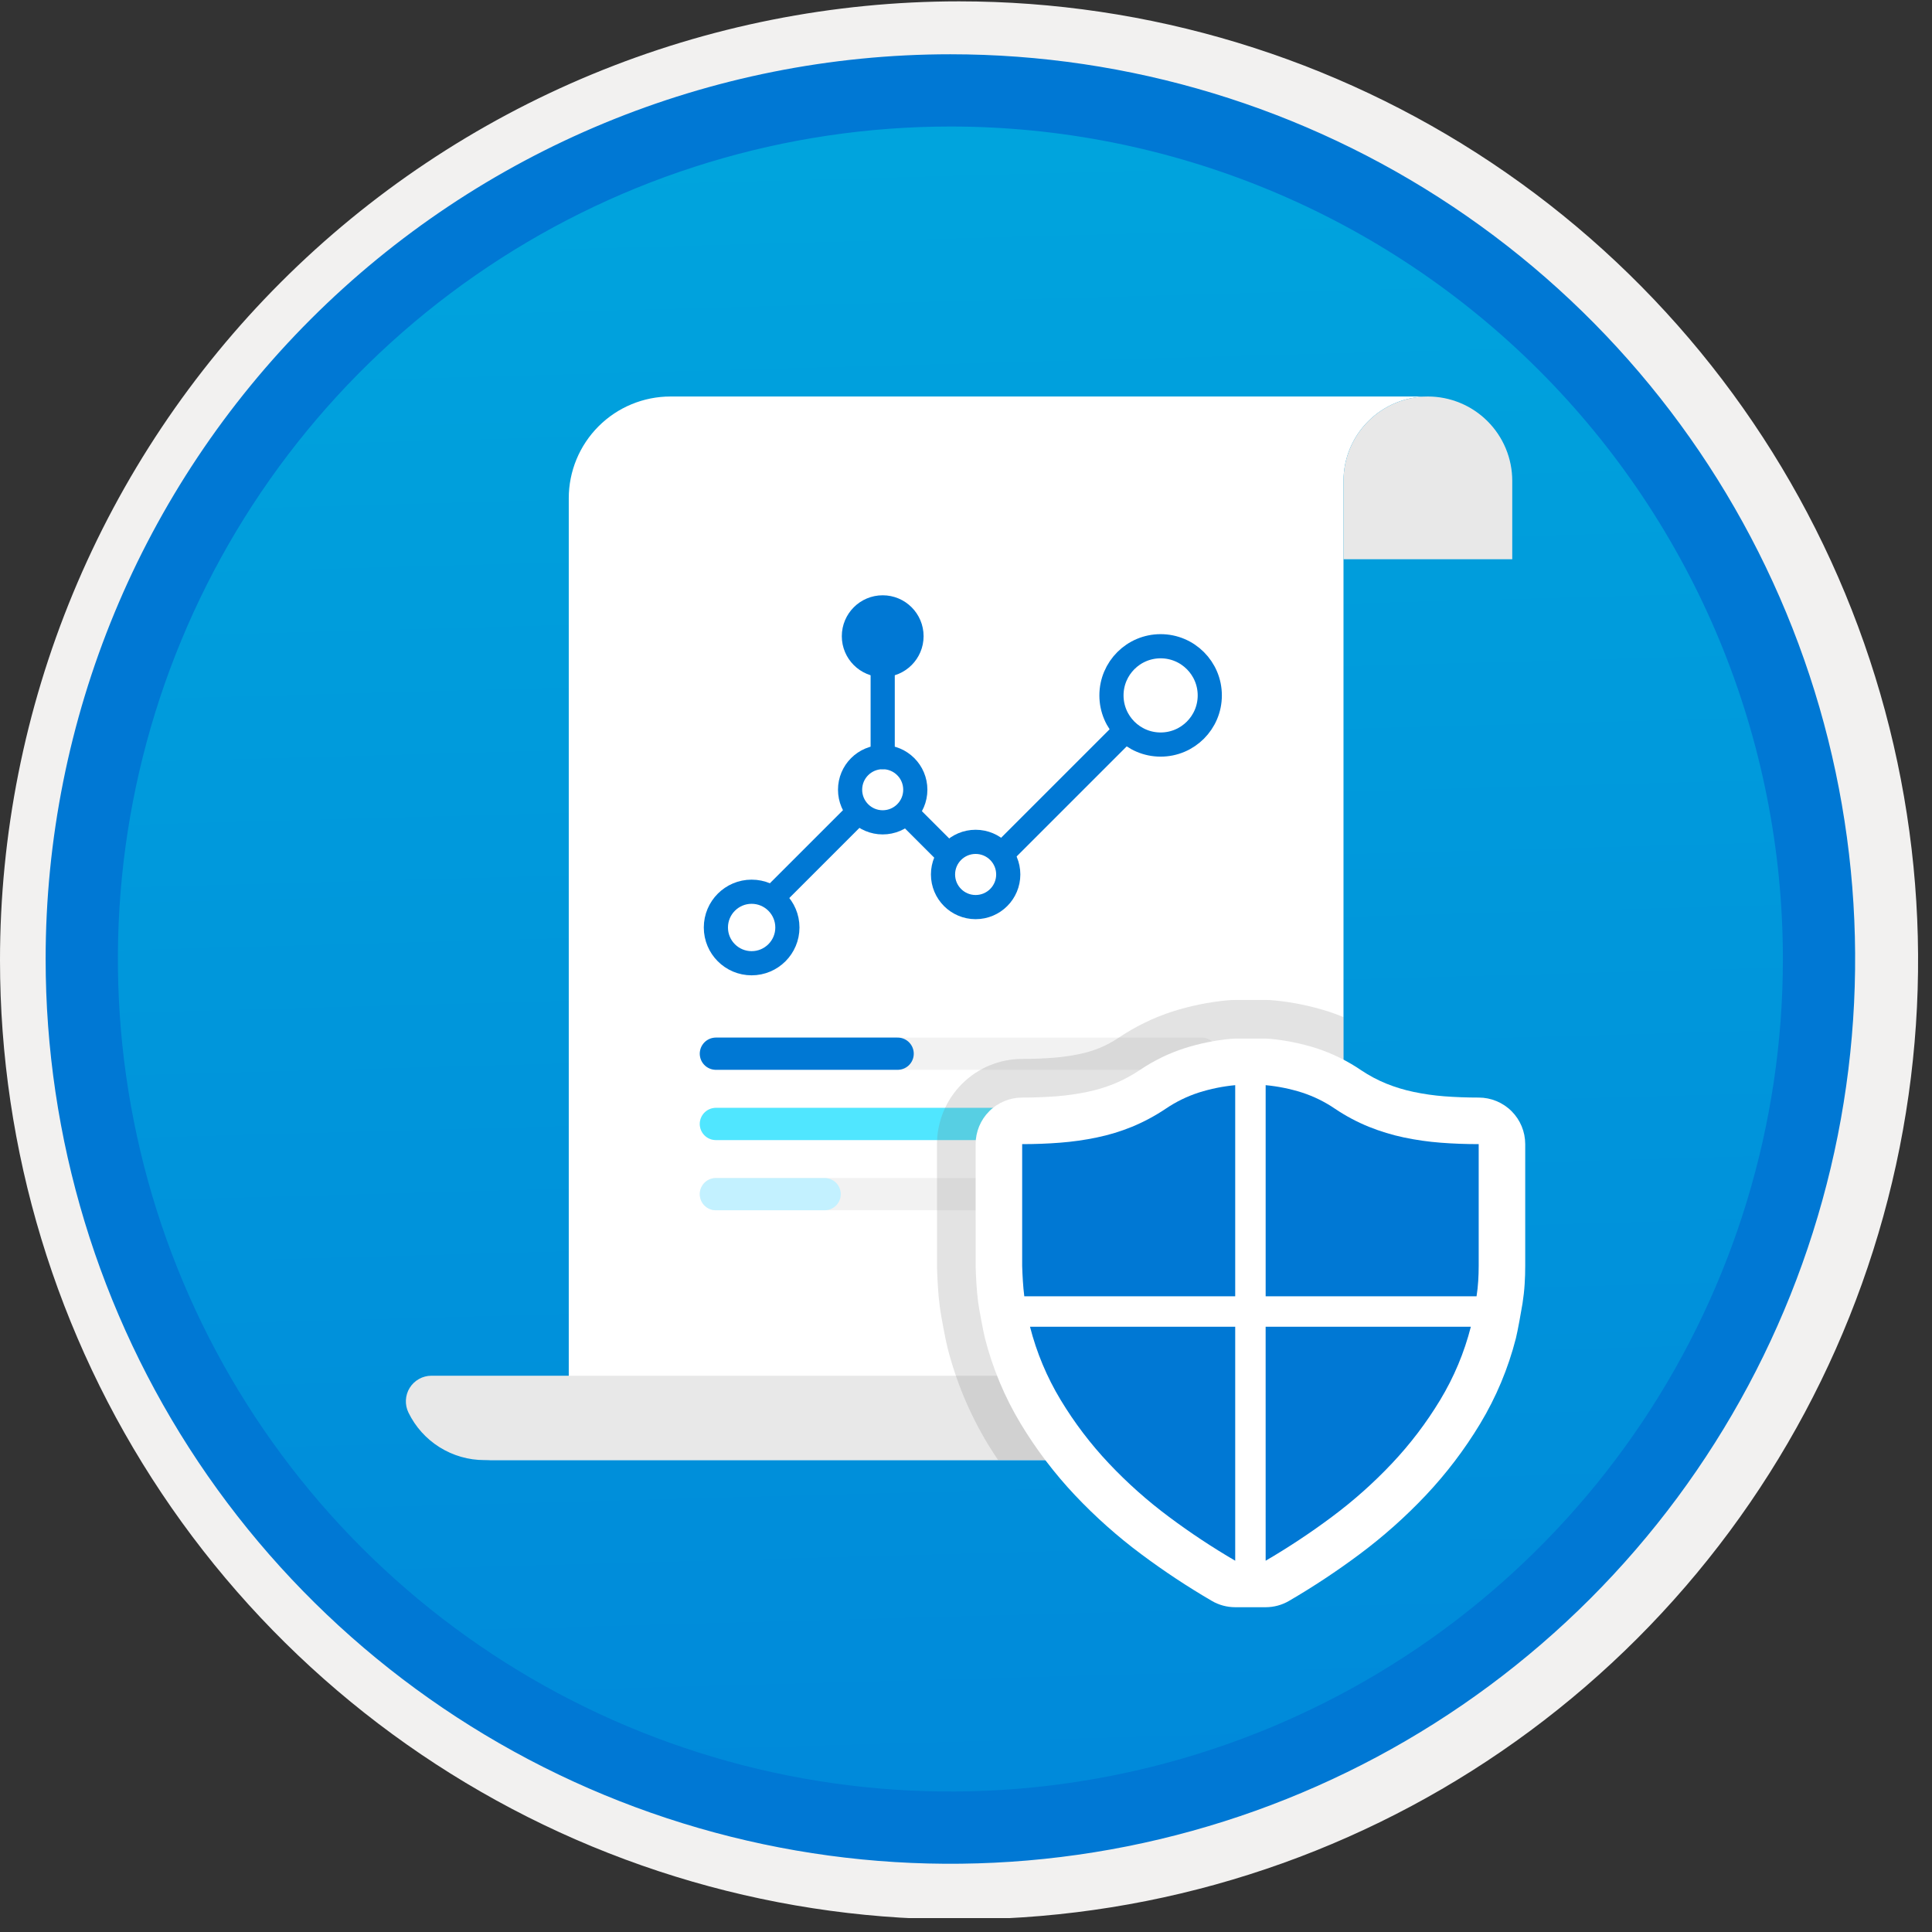 <svg width="100" height="100" viewBox="0 0 100 100" fill="none" xmlns="http://www.w3.org/2000/svg">
<rect x="0" y="0" width="100" height="100" fill="#333333" stroke="none"/>
<g clip-path="url(#clip0)">
<path d="M49.193 96.448C39.934 96.448 30.884 93.703 23.186 88.559C15.489 83.416 9.489 76.105 5.946 67.552C2.403 58.998 1.476 49.586 3.282 40.506C5.088 31.426 9.546 23.085 16.093 16.538C22.639 9.992 30.98 5.534 40.06 3.728C49.141 1.921 58.553 2.848 67.106 6.391C75.659 9.934 82.97 15.934 88.114 23.632C93.257 31.33 96.003 40.38 96.003 49.638C96.003 55.785 94.793 61.873 92.44 67.552C90.088 73.231 86.64 78.392 82.293 82.739C77.946 87.086 72.786 90.534 67.106 92.886C61.427 95.238 55.34 96.449 49.193 96.448V96.448Z" fill="url(#paint0_linear)"/>
<path fill-rule="evenodd" clip-rule="evenodd" d="M95.54 49.71C95.54 58.788 92.848 67.663 87.805 75.211C82.761 82.759 75.593 88.642 67.205 92.116C58.818 95.59 49.589 96.499 40.686 94.728C31.782 92.957 23.603 88.586 17.184 82.166C10.765 75.747 6.393 67.569 4.622 58.665C2.851 49.761 3.76 40.532 7.234 32.145C10.708 23.758 16.591 16.589 24.14 11.546C31.688 6.502 40.562 3.81 49.64 3.81C55.668 3.81 61.637 4.998 67.205 7.304C72.774 9.611 77.834 12.992 82.097 17.254C86.359 21.516 89.74 26.576 92.046 32.145C94.353 37.714 95.54 43.683 95.54 49.71V49.71ZM49.64 0.07C59.458 0.07 69.055 2.982 77.219 8.436C85.382 13.891 91.745 21.643 95.502 30.714C99.259 39.784 100.242 49.765 98.326 59.395C96.411 69.024 91.683 77.869 84.741 84.811C77.799 91.753 68.954 96.481 59.325 98.397C49.695 100.312 39.714 99.329 30.644 95.572C21.573 91.815 13.821 85.452 8.366 77.289C2.912 69.126 0 59.528 0 49.71C-0.001 43.191 1.283 36.736 3.777 30.713C6.272 24.69 9.928 19.217 14.538 14.608C19.147 9.998 24.62 6.342 30.643 3.847C36.666 1.353 43.121 0.07 49.64 0.07V0.07Z" fill="#F2F1F0"/>
<path fill-rule="evenodd" clip-rule="evenodd" d="M92.282 49.639C92.282 58.161 89.755 66.492 85.02 73.578C80.285 80.664 73.556 86.187 65.682 89.449C57.808 92.71 49.144 93.563 40.786 91.901C32.427 90.238 24.749 86.134 18.723 80.108C12.697 74.082 8.593 66.404 6.93 58.045C5.267 49.686 6.121 41.023 9.382 33.149C12.643 25.275 18.166 18.545 25.253 13.811C32.339 9.076 40.67 6.549 49.192 6.549C54.851 6.548 60.454 7.663 65.682 9.828C70.91 11.993 75.661 15.167 79.662 19.169C83.663 23.17 86.837 27.92 89.003 33.148C91.168 38.377 92.282 43.98 92.282 49.639V49.639ZM49.192 2.809C58.454 2.809 67.508 5.555 75.209 10.701C82.911 15.847 88.913 23.16 92.457 31.718C96.002 40.275 96.929 49.691 95.122 58.775C93.315 67.859 88.855 76.203 82.306 82.752C75.757 89.302 67.412 93.762 58.328 95.569C49.244 97.376 39.828 96.448 31.271 92.904C22.714 89.359 15.4 83.357 10.254 75.656C5.109 67.955 2.362 58.901 2.362 49.639C2.363 37.219 7.297 25.308 16.08 16.526C24.862 7.744 36.772 2.81 49.192 2.809V2.809Z" fill="#0078D4"/>
<path fill-rule="evenodd" clip-rule="evenodd" d="M34.704 20.523C33.308 20.523 31.968 21.078 30.981 22.066C29.994 23.053 29.439 24.392 29.439 25.789V71.206C29.439 71.78 29.326 72.348 29.106 72.877C28.887 73.407 28.565 73.889 28.16 74.294C27.754 74.7 27.273 75.022 26.743 75.241C26.213 75.461 25.645 75.573 25.071 75.573H64.274C64.965 75.573 65.65 75.437 66.289 75.173C66.928 74.908 67.508 74.52 67.997 74.031C68.486 73.542 68.874 72.962 69.138 72.323C69.403 71.684 69.539 71 69.539 70.308V24.891C69.539 23.733 69.999 22.622 70.818 21.803C71.637 20.984 72.748 20.523 73.906 20.523H34.704Z" fill="white"/>
<path fill-rule="evenodd" clip-rule="evenodd" d="M60.932 72.262C60.868 71.967 60.707 71.703 60.474 71.511C60.241 71.32 59.95 71.213 59.648 71.207H22.327C22.103 71.208 21.882 71.266 21.686 71.376C21.489 71.486 21.324 71.644 21.206 71.835C21.087 72.026 21.02 72.244 21.009 72.468C20.998 72.693 21.044 72.916 21.143 73.118C21.502 73.855 22.06 74.476 22.755 74.91C23.449 75.344 24.252 75.575 25.071 75.574H65.172C64.197 75.574 63.25 75.248 62.482 74.648C61.714 74.048 61.168 73.208 60.932 72.262Z" fill="#E8E8E8"/>
<path fill-rule="evenodd" clip-rule="evenodd" d="M73.907 20.523C72.748 20.523 71.637 20.984 70.818 21.803C69.999 22.622 69.539 23.733 69.539 24.891V28.946H78.274V24.891C78.274 24.317 78.161 23.749 77.942 23.22C77.722 22.69 77.4 22.208 76.995 21.803C76.589 21.397 76.108 21.075 75.578 20.856C75.048 20.636 74.48 20.523 73.907 20.523V20.523Z" fill="#E8E8E8"/>
<path d="M66.386 64.661V31.439C66.386 30.457 65.589 29.66 64.607 29.66L34.371 29.66C33.388 29.66 32.592 30.457 32.592 31.439V64.661C32.592 65.644 33.388 66.44 34.371 66.44H64.607C65.589 66.44 66.386 65.644 66.386 64.661Z" fill="white"/>
<path d="M38.904 47.546L45.649 40.802L50.456 45.609L60.073 35.992" stroke="#0078D4" stroke-width="1.251" stroke-miterlimit="10" stroke-linecap="round"/>
<path d="M60.074 38.538C61.479 38.538 62.618 37.399 62.618 35.994C62.618 34.589 61.479 33.449 60.074 33.449C58.668 33.449 57.529 34.589 57.529 35.994C57.529 37.399 58.668 38.538 60.074 38.538Z" fill="white" stroke="#0078D4" stroke-width="1.251" stroke-miterlimit="10" stroke-linecap="round"/>
<path d="M38.904 49.857C39.926 49.857 40.755 49.029 40.755 48.007C40.755 46.985 39.926 46.156 38.904 46.156C37.882 46.156 37.054 46.985 37.054 48.007C37.054 49.029 37.882 49.857 38.904 49.857Z" fill="white" stroke="#0078D4" stroke-width="1.251" stroke-miterlimit="10" stroke-linecap="round"/>
<path d="M45.688 42.564C46.621 42.564 47.376 41.808 47.376 40.876C47.376 39.943 46.621 39.188 45.688 39.188C44.756 39.188 44 39.943 44 40.876C44 41.808 44.756 42.564 45.688 42.564Z" fill="white" stroke="#0078D4" stroke-width="1.251" stroke-miterlimit="10" stroke-linecap="round"/>
<path d="M50.498 46.951C51.431 46.951 52.187 46.195 52.187 45.262C52.187 44.33 51.431 43.574 50.498 43.574C49.566 43.574 48.81 44.33 48.81 45.262C48.81 46.195 49.566 46.951 50.498 46.951Z" fill="white" stroke="#0078D4" stroke-width="1.251" stroke-miterlimit="10" stroke-linecap="round"/>
<path d="M37.054 54.539H62.195" stroke="#F2F2F2" stroke-width="1.668" stroke-miterlimit="10" stroke-linecap="round"/>
<path d="M37.054 58.176H62.195" stroke="#F2F2F2" stroke-width="1.668" stroke-miterlimit="10" stroke-linecap="round"/>
<path d="M37.054 61.809H62.195" stroke="#F2F2F2" stroke-width="1.668" stroke-miterlimit="10" stroke-linecap="round"/>
<path d="M37.054 54.539H46.462" stroke="#0078D4" stroke-width="1.668" stroke-miterlimit="10" stroke-linecap="round"/>
<path d="M37.054 58.176H56.4" stroke="#50E6FF" stroke-width="1.668" stroke-miterlimit="10" stroke-linecap="round"/>
<path d="M37.054 61.809H42.684" stroke="#C3F1FF" stroke-width="1.668" stroke-miterlimit="10" stroke-linecap="round"/>
<path opacity="0.2" d="M48.544 66.565C48.564 66.927 48.598 67.29 48.644 67.641C48.695 68.053 48.941 69.36 49.044 69.763C49.491 71.515 50.193 73.192 51.127 74.741C51.298 75.023 51.48 75.298 51.662 75.573H69.539V52.645C69.273 52.535 69.005 52.435 68.734 52.348C67.826 52.061 66.889 51.87 65.941 51.779C65.795 51.765 65.651 51.758 65.509 51.758H63.935C63.791 51.758 63.648 51.765 63.501 51.779C62.552 51.871 61.616 52.062 60.708 52.349C59.714 52.669 58.771 53.127 57.906 53.71C57.598 53.917 57.271 54.094 56.929 54.238C56.588 54.376 56.236 54.483 55.876 54.558C55.431 54.65 54.981 54.714 54.528 54.749C53.998 54.789 53.452 54.81 52.907 54.81C51.738 54.811 50.617 55.276 49.791 56.103C48.965 56.929 48.5 58.05 48.498 59.219L48.501 65.663C48.511 65.968 48.526 66.274 48.544 66.565Z" fill="#767676"/>
<path d="M45.688 39.187V32.93" stroke="#0078D4" stroke-width="1.251" stroke-miterlimit="10" stroke-linecap="round"/>
<path d="M45.688 35.045C46.857 35.045 47.805 34.098 47.805 32.929C47.805 31.76 46.857 30.812 45.688 30.812C44.52 30.812 43.572 31.76 43.572 32.929C43.572 34.098 44.52 35.045 45.688 35.045Z" fill="#0078D4"/>
<path d="M76.537 56.81C75.927 56.81 75.331 56.788 74.754 56.744C74.221 56.703 73.691 56.627 73.168 56.517C72.684 56.416 72.21 56.272 71.752 56.087C71.301 55.903 70.87 55.674 70.465 55.403C69.744 54.91 68.956 54.523 68.125 54.253C67.352 54.009 66.554 53.847 65.747 53.77C65.667 53.762 65.588 53.758 65.509 53.758H63.935C63.856 53.758 63.777 53.762 63.697 53.77C62.889 53.847 62.091 54.009 61.317 54.254C60.499 54.518 59.723 54.896 59.01 55.377C58.592 55.658 58.148 55.897 57.683 56.091C57.23 56.275 56.761 56.417 56.282 56.516C55.754 56.626 55.218 56.702 54.68 56.744C54.1 56.788 53.509 56.81 52.907 56.81C52.268 56.81 51.656 57.064 51.204 57.516C50.752 57.967 50.499 58.58 50.498 59.218L50.5 65.595C50.509 65.883 50.523 66.171 50.54 66.447C50.559 66.763 50.588 67.079 50.628 67.394C50.669 67.724 50.9 68.948 50.981 69.267C51.38 70.83 52.006 72.326 52.84 73.706C53.642 75.033 54.583 76.271 55.648 77.4C56.7 78.513 57.846 79.533 59.075 80.448C60.245 81.321 61.463 82.127 62.724 82.862C63.091 83.077 63.509 83.189 63.935 83.189H65.509C65.935 83.189 66.353 83.077 66.72 82.862C67.981 82.127 69.199 81.321 70.369 80.448C71.597 79.533 72.744 78.513 73.796 77.4C74.86 76.272 75.802 75.033 76.604 73.706C77.438 72.326 78.064 70.83 78.463 69.267C78.546 68.948 78.758 67.77 78.805 67.468C78.858 67.131 78.895 66.795 78.916 66.459C78.936 66.146 78.946 65.833 78.945 65.52V59.218C78.945 58.58 78.692 57.967 78.24 57.516C77.788 57.064 77.176 56.81 76.537 56.81V56.81Z" fill="white"/>
<path d="M65.51 56.168C66.149 56.228 66.78 56.356 67.392 56.55C68.004 56.749 68.585 57.035 69.115 57.399C69.661 57.765 70.242 58.074 70.851 58.322C71.441 58.559 72.05 58.745 72.672 58.876C73.297 59.007 73.931 59.097 74.568 59.146C75.208 59.196 75.864 59.22 76.537 59.22V65.522C76.537 65.784 76.529 66.047 76.512 66.309C76.496 66.572 76.467 66.834 76.426 67.097H65.51V56.168ZM52.907 59.22C53.571 59.22 54.224 59.196 54.864 59.146C55.505 59.097 56.142 59.007 56.771 58.876C57.394 58.747 58.004 58.562 58.593 58.322C59.205 58.068 59.79 57.755 60.34 57.386C60.868 57.028 61.444 56.746 62.051 56.55C62.664 56.356 63.295 56.228 63.934 56.168V67.097H53.017C52.985 66.834 52.96 66.572 52.944 66.309C52.927 66.047 52.915 65.784 52.907 65.522V59.22ZM63.934 80.783C62.752 80.093 61.609 79.337 60.513 78.518C59.396 77.688 58.354 76.761 57.399 75.749C56.452 74.746 55.614 73.644 54.901 72.463C54.188 71.284 53.653 70.007 53.313 68.672H63.934V80.783ZM65.509 68.672H76.131C75.791 70.007 75.256 71.284 74.543 72.463C73.83 73.644 72.992 74.746 72.045 75.749C71.09 76.761 70.048 77.688 68.931 78.518C67.834 79.337 66.692 80.093 65.51 80.783L65.509 68.672Z" fill="#0078D4"/>
</g>
<defs>
<linearGradient id="paint0_linear" x1="47.422" y1="-15.155" x2="51.405" y2="130.613" gradientUnits="userSpaceOnUse">
<stop stop-color="#00ABDE"/>
<stop offset="1" stop-color="#007ED8"/>
</linearGradient>
<clipPath id="clip0">
<rect width="99.28" height="99.28" fill="white"/>
</clipPath>
</defs>
</svg>

